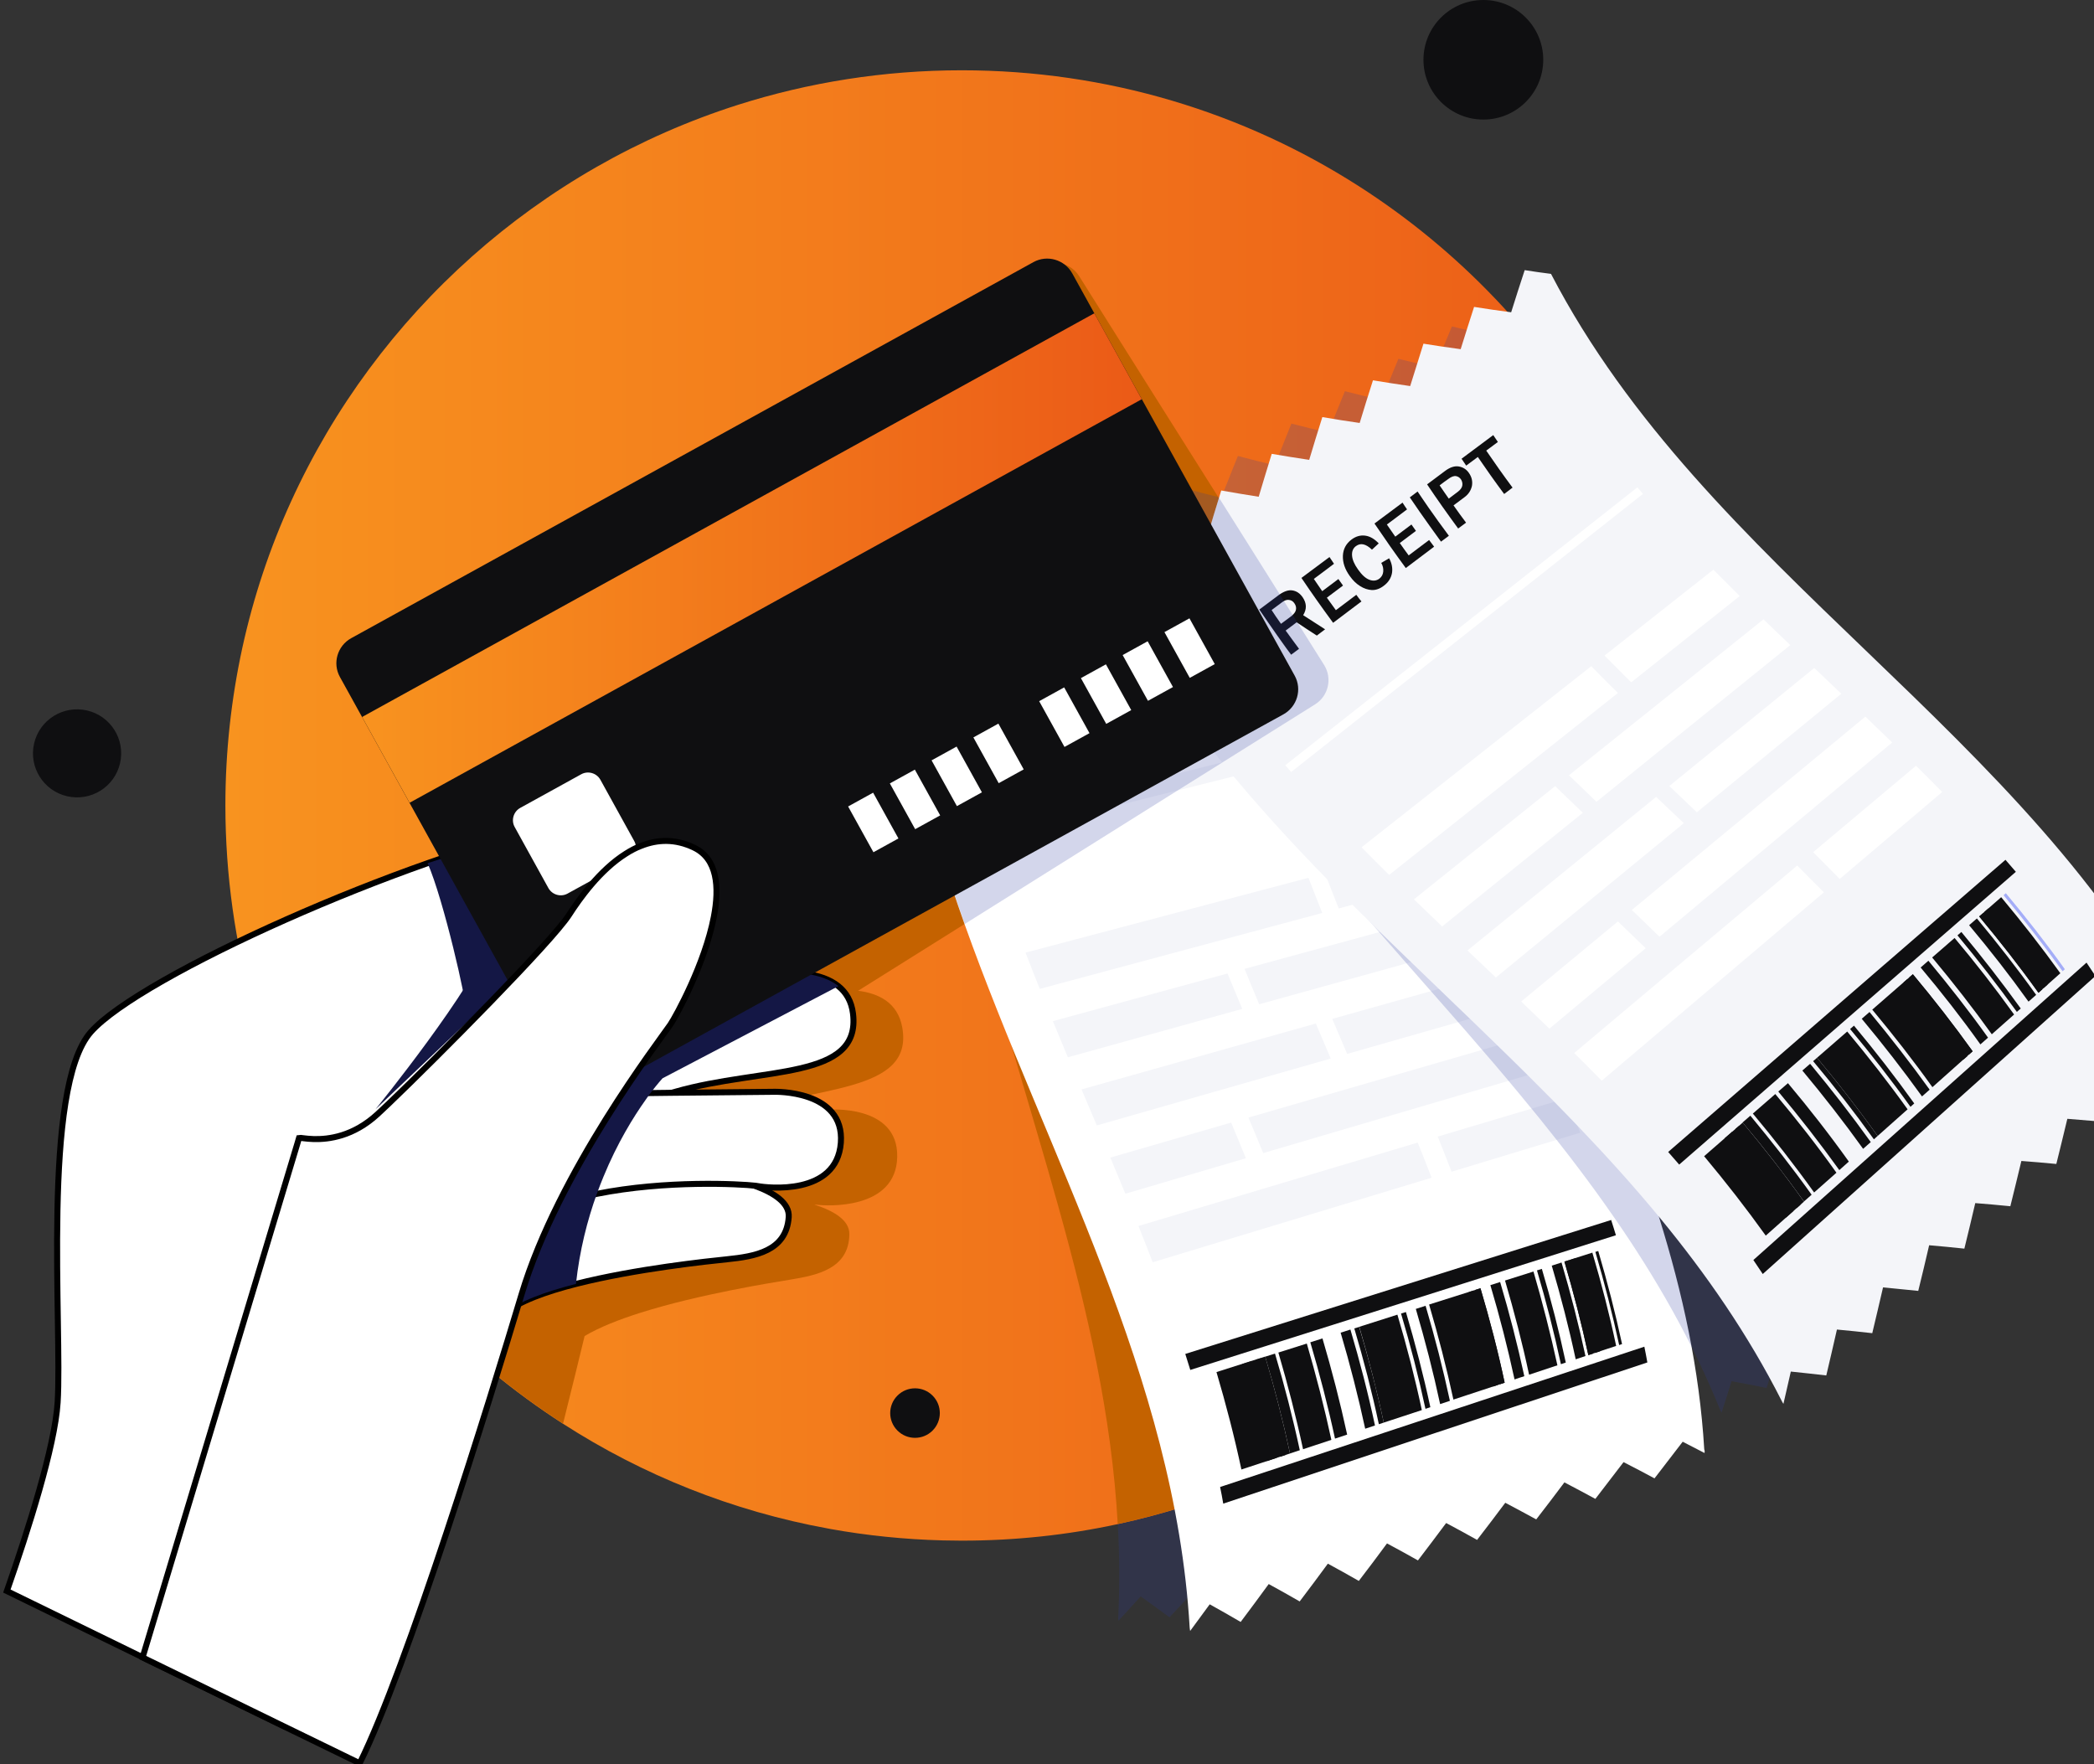 <svg width="349" height="294" viewBox="0 0 349 294" fill="none" xmlns="http://www.w3.org/2000/svg">
<rect x="0" y="0" width="349" height="294" fill="#333333" stroke="none"/>
<path opacity="0.21" d="M275.208 243.225C275.855 229.885 274.122 222.881 271.595 210.063C269.987 201.808 267.92 193.617 265.644 185.467C265.038 183.278 264.411 181.09 263.785 178.922C263.221 176.984 262.657 175.045 262.093 173.128C261.467 170.981 260.82 168.813 260.193 166.645C259.629 164.728 259.065 162.81 258.502 160.892C257.875 158.745 257.249 156.599 256.643 154.452C256.1 152.534 255.557 150.616 255.035 148.699C254.45 146.552 253.866 144.384 253.302 142.216C252.801 140.278 252.32 138.339 251.84 136.401C251.318 134.212 250.817 132.024 250.337 129.835C248.833 122.894 247.622 115.912 246.87 108.846C246.766 107.845 246.661 106.845 246.578 105.823C246.265 102.238 246.056 98.632 245.993 95.005C245.993 94.755 245.993 94.505 245.993 94.276C245.972 93.317 245.972 92.358 245.993 91.4C246.014 90.316 246.035 89.232 246.056 88.148C246.056 87.877 246.077 87.606 246.077 87.356C245.784 87.127 245.534 86.939 245.283 86.751C244.803 86.376 244.385 86.064 243.947 85.73C243.529 85.397 243.09 85.063 242.568 84.646C240.752 86.293 238.935 87.96 237.118 89.628C235.468 88.377 233.819 87.085 232.19 85.793C230.373 87.46 228.556 89.127 226.76 90.816C225.111 89.544 223.461 88.252 221.832 86.96C220.015 88.627 218.199 90.316 216.403 92.004C216.173 91.816 215.943 91.65 215.693 91.462C214.273 90.357 212.853 89.253 211.474 88.106C209.658 89.794 207.841 91.483 206.045 93.192C204.604 92.067 203.163 90.941 201.743 89.774C201.534 89.607 201.325 89.44 201.117 89.253C199.759 90.503 198.423 91.754 197.086 93.025C196.606 93.463 196.147 93.922 195.666 94.359C194.977 93.817 194.309 93.296 193.62 92.754C192.659 91.983 191.699 91.191 190.738 90.42C188.9 92.129 187.105 93.838 185.288 95.568C183.638 94.255 181.988 92.942 180.38 91.587C178.543 93.296 176.726 95.026 174.93 96.756C173.28 95.443 171.631 94.088 170.023 92.734C168.185 94.463 166.389 96.194 164.572 97.944C162.923 96.61 161.273 95.276 159.665 93.901C158.099 95.381 157.305 96.131 155.781 97.611C155.092 115.161 157.723 132.17 161.732 148.949C171.255 188.948 188.441 227.655 186.374 269.55C186.353 269.759 186.374 269.946 186.395 270.134C187.898 268.508 188.65 267.695 190.112 266.069C191.72 267.216 193.327 268.362 194.915 269.55C196.71 267.633 198.485 265.715 200.26 263.777C201.868 264.902 203.476 266.049 205.063 267.216C206.859 265.319 208.634 263.401 210.409 261.463C212.017 262.589 213.625 263.714 215.233 264.881C217.029 262.985 218.804 261.088 220.579 259.17C222.187 260.275 224.129 255.418 225.716 256.544C227.512 254.647 229.287 252.771 231.062 250.854C232.691 251.958 234.278 253.063 235.886 254.209C237.682 252.333 239.457 250.458 241.232 248.561C242.84 249.645 244.448 250.749 246.056 251.875C247.852 250.02 249.627 248.144 251.381 246.247C252.989 247.331 254.618 248.415 256.205 249.54C258 247.685 259.776 245.83 261.53 243.954C263.158 245.017 264.746 246.101 266.353 247.206C268.149 245.351 269.924 243.517 271.699 241.641C273.078 242.537 273.767 242.996 275.103 243.892C275.166 243.6 275.208 243.412 275.208 243.225Z" fill="#2F3BA1"/>
<path d="M283.039 134.233C283.039 142.779 282.162 151.117 280.491 159.162C279.635 163.373 278.528 167.5 277.233 171.543C274.79 179.193 271.616 186.509 267.774 193.429C267.189 194.471 266.604 195.514 265.978 196.556C263.806 200.224 261.425 203.789 258.878 207.207C253.824 214.002 248.081 220.255 241.754 225.862C237.87 229.301 233.777 232.49 229.475 235.429C229.078 235.7 228.682 235.971 228.285 236.242C215.714 244.621 201.534 250.729 186.269 254.022C177.895 255.835 169.187 256.773 160.271 256.773C159.226 256.773 158.161 256.752 157.117 256.731C150.727 256.565 144.442 255.919 138.323 254.814C138.26 254.793 138.198 254.793 138.114 254.772C122.035 251.854 107.062 245.809 93.823 237.284C89.688 234.616 85.699 231.698 81.919 228.572C77.179 224.653 72.752 220.38 68.659 215.795C65.485 212.251 62.52 208.52 59.784 204.622C57.195 200.954 54.793 197.139 52.621 193.179C50.491 189.302 48.57 185.321 46.858 181.215C45.062 176.9 43.517 172.461 42.201 167.917C39.215 157.203 37.565 145.906 37.565 134.233C37.565 125.229 38.547 116.454 40.384 107.991C42.243 99.487 44.978 91.316 48.508 83.583C62.77 52.276 89.834 28.035 123.016 17.467C134.773 13.736 147.303 11.714 160.291 11.714C184.64 11.714 207.319 18.78 226.384 30.974C259.901 52.401 282.287 89.628 282.997 132.128C283.039 132.837 283.039 133.545 283.039 134.233Z" fill="url(#paint0_linear_476_1002)"/>
<path d="M267.794 193.408C267.21 194.451 266.625 195.493 265.998 196.535C263.827 200.203 261.446 203.768 258.898 207.186C253.845 213.981 248.102 220.234 241.775 225.841C237.891 229.28 233.798 232.469 229.496 235.408C229.099 235.679 228.702 235.95 228.306 236.221C215.734 244.601 201.555 250.708 186.29 254.001C184.285 217.941 170.064 183.904 161.732 148.886C157.744 132.107 155.092 115.099 155.781 97.548C157.326 96.069 158.099 95.318 159.665 93.838C161.294 95.214 162.923 96.548 164.572 97.882C166.368 96.131 168.185 94.401 170.023 92.671C171.631 94.026 173.28 95.381 174.93 96.694C176.726 94.964 178.543 93.234 180.38 91.525C182.009 92.879 183.638 94.193 185.288 95.506C187.084 93.776 188.9 92.067 190.738 90.378C191.699 91.17 192.659 91.941 193.62 92.713C194.288 93.255 194.977 93.796 195.666 94.318C196.126 93.88 196.606 93.421 197.086 92.984C198.423 91.712 199.759 90.462 201.117 89.211C201.325 89.378 201.534 89.544 201.743 89.732C203.163 90.878 204.604 92.025 206.045 93.15C207.841 91.441 209.658 89.753 211.495 88.064C212.894 89.19 214.293 90.316 215.713 91.42C215.943 91.608 216.173 91.775 216.423 91.962C218.219 90.274 220.036 88.586 221.853 86.918C223.482 88.231 225.131 89.524 226.781 90.774C228.577 89.086 230.394 87.418 232.211 85.751C233.839 87.043 235.489 88.335 237.139 89.586C238.935 87.919 240.752 86.251 242.589 84.605C243.132 85.021 243.55 85.376 243.967 85.688C244.406 86.022 244.803 86.355 245.304 86.71C245.555 86.897 245.805 87.085 246.097 87.314C246.077 87.585 246.077 87.856 246.077 88.106C246.035 89.19 246.014 90.274 246.014 91.358C246.014 92.317 246.014 93.275 246.014 94.234C246.014 94.484 246.014 94.734 246.014 94.964C246.077 98.591 246.285 102.197 246.599 105.782C246.682 106.782 246.787 107.783 246.891 108.804C247.664 115.87 248.854 122.853 250.357 129.794C250.838 131.982 251.339 134.171 251.861 136.359C252.32 138.298 252.822 140.236 253.323 142.175C253.887 144.342 254.471 146.489 255.056 148.657C255.578 150.575 256.121 152.492 256.664 154.41C257.27 156.557 257.896 158.704 258.523 160.851C259.086 162.768 259.65 164.686 260.214 166.603C260.861 168.75 261.488 170.918 262.114 173.065C262.678 175.003 263.242 176.942 263.806 178.86C264.432 181.048 265.059 183.216 265.664 185.404C266.395 188.114 267.105 190.761 267.794 193.408Z" fill="#C46200"/>
<path d="M219.18 117.392L143.022 165.124C144.776 165.353 146.384 165.853 147.678 166.77C149.036 167.75 149.996 169.167 150.372 171.21C152.377 182.278 135.796 180.923 121.575 185.863C121.325 185.946 121.074 186.03 120.844 186.113L137.947 184.946C137.947 184.946 149.725 183.925 149.537 192.825C149.349 201.725 137.655 200.996 136.13 200.787C136.047 200.787 135.922 200.766 135.734 200.766C138.908 201.788 141.581 203.33 141.56 205.685C141.497 211.417 136.297 212.522 131.703 213.272C128.675 213.773 116.564 215.69 106.791 218.775C103.157 219.922 99.837 221.235 97.435 222.673C96.475 226.612 95.263 231.636 93.843 237.264C89.709 234.596 85.72 231.677 81.94 228.551C77.2 224.632 72.773 220.359 68.68 215.774C65.506 212.23 62.541 208.499 59.805 204.601C57.215 200.933 54.814 197.119 52.642 193.158C50.512 189.281 48.591 185.3 46.879 181.194C45.083 176.879 43.538 172.44 42.222 167.896C42.911 167.5 43.6 167.083 44.331 166.687C54.334 160.997 66.508 155.014 78.14 150.179L78.202 150.158C78.871 149.866 79.56 149.595 80.228 149.324L74.548 140.299L65.84 126.459L61.789 120.018C60.39 117.788 61.058 114.849 63.292 113.452L173.28 44.522C175.515 43.126 178.459 43.793 179.858 46.023L183.909 52.464L192.617 66.304L220.684 110.826C222.083 113.056 221.414 115.995 219.18 117.392Z" fill="#C46200"/>
<path d="M284.083 242.162C282.642 241.411 281.911 241.036 280.449 240.286C278.883 242.329 277.317 244.371 275.751 246.393C274.038 245.476 272.326 244.559 270.593 243.683C269.026 245.726 267.46 247.79 265.894 249.811C264.182 248.873 262.469 247.977 260.736 247.06C259.191 249.124 257.625 251.187 256.038 253.23C254.325 252.292 252.613 251.375 250.88 250.458C249.334 252.521 247.768 254.605 246.181 256.648C244.469 255.689 242.756 254.751 241.023 253.834C239.478 255.919 237.912 257.982 236.325 260.066C234.612 259.108 232.9 258.149 231.167 257.232C229.621 259.337 228.055 261.421 226.468 263.485C224.756 262.505 223.043 261.546 221.31 260.608C219.765 262.714 218.199 264.819 216.611 266.903C214.899 265.924 213.187 264.944 211.453 264.006C209.908 266.132 208.342 268.237 206.776 270.322C205.063 269.321 203.351 268.341 201.618 267.383C200.323 269.154 199.676 270.03 198.36 271.822C198.318 271.635 198.298 271.447 198.277 271.239C195.813 229.364 174.554 192.741 160.751 153.993C154.966 137.735 150.498 121.123 149.286 103.593C150.665 101.946 151.354 101.133 152.753 99.487C154.507 100.675 156.282 101.842 158.078 102.989C159.686 101.05 161.294 99.132 162.923 97.236C164.677 98.403 166.452 99.57 168.248 100.696C169.856 98.778 171.464 96.861 173.113 94.964C174.867 96.131 176.642 97.277 178.438 98.403C180.046 96.485 181.654 94.589 183.283 92.713C184.327 93.4 185.35 94.067 186.395 94.734C187.125 95.193 187.856 95.672 188.587 96.11C189.005 95.61 189.422 95.13 189.84 94.63C191.03 93.234 192.221 91.837 193.432 90.441C193.662 90.587 193.891 90.733 194.121 90.878C195.645 91.879 197.212 92.859 198.757 93.817C200.365 91.921 201.973 90.045 203.623 88.19C205.126 89.169 206.651 90.128 208.175 91.066C208.426 91.233 208.676 91.379 208.927 91.525C210.535 89.649 212.143 87.773 213.792 85.918C215.546 87.043 217.321 88.148 219.117 89.232C220.725 87.356 222.333 85.501 223.983 83.646C225.737 84.771 227.512 85.855 229.287 86.918C230.895 85.063 232.524 83.208 234.153 81.374C234.737 81.728 235.197 82.041 235.635 82.312C236.095 82.603 236.554 82.874 237.076 83.187C237.327 83.354 237.619 83.521 237.912 83.708C237.932 83.979 237.953 84.25 237.974 84.5C238.058 85.584 238.141 86.668 238.267 87.731C238.371 88.69 238.475 89.628 238.58 90.587C238.601 90.837 238.642 91.066 238.663 91.316C239.123 94.922 239.707 98.486 240.417 102.009C240.605 103.009 240.814 103.989 241.044 104.969C242.568 111.91 244.531 118.726 246.766 125.479C247.476 127.605 248.207 129.731 248.958 131.857C249.627 133.733 250.316 135.609 251.026 137.485C251.819 139.569 252.634 141.654 253.448 143.738C254.179 145.593 254.931 147.448 255.683 149.282C256.518 151.346 257.374 153.43 258.23 155.494C259.003 157.328 259.776 159.183 260.548 161.038C261.404 163.123 262.281 165.186 263.138 167.27C263.91 169.126 264.683 171.001 265.435 172.857C266.291 174.962 267.147 177.067 267.982 179.172C271.115 187.03 274.059 194.951 276.544 202.976C280.428 215.461 283.247 228.217 284.041 241.557C284.124 241.766 284.124 241.974 284.083 242.162Z" fill="white"/>
<path d="M177.436 119.413C178.417 118.726 178.772 117.808 178.543 116.641C178.397 115.849 178.021 115.286 177.436 114.911C176.851 114.536 176.016 114.473 174.951 114.724C173.426 115.078 172.654 115.266 171.109 115.62C171.672 118.642 172.299 121.644 172.967 124.645C173.614 124.499 173.928 124.416 174.554 124.27C174.199 122.811 174.053 122.061 173.719 120.581C174.617 120.372 175.055 120.268 175.953 120.039C176.809 121.373 177.248 122.04 178.146 123.374C178.814 123.207 179.148 123.124 179.817 122.957C178.877 121.56 178.376 120.852 177.436 119.413ZM176.663 118.142C176.434 118.455 176.037 118.684 175.452 118.809C174.659 118.997 174.262 119.101 173.468 119.288C173.239 118.204 173.134 117.663 172.946 116.558C173.781 116.349 174.22 116.266 175.055 116.058C175.556 115.933 175.953 115.974 176.287 116.162C176.601 116.349 176.809 116.62 176.893 117.037C176.956 117.454 176.893 117.829 176.663 118.142Z" fill="#0F0F11"/>
<path d="M186.917 119.83C185.267 120.226 184.432 120.435 182.761 120.831C182.531 119.83 182.427 119.33 182.218 118.33C183.534 118.017 184.181 117.85 185.497 117.537C185.392 117.016 185.329 116.766 185.225 116.245C183.909 116.558 183.262 116.725 181.946 117.037C181.759 116.058 181.654 115.578 181.466 114.599C183.095 114.202 183.93 114.015 185.559 113.619C185.455 113.077 185.413 112.827 185.309 112.285C183.408 112.723 181.508 113.181 179.629 113.619C180.192 116.62 180.798 119.601 181.487 122.582C183.408 122.123 185.309 121.665 187.23 121.185C187.104 120.643 187.042 120.372 186.917 119.83Z" fill="#0F0F11"/>
<path d="M194.351 116.412C193.745 116.495 193.453 116.537 192.847 116.6C192.91 117.121 192.826 117.6 192.576 118.059C192.325 118.496 191.97 118.788 191.511 118.892C190.926 119.038 190.404 118.871 189.924 118.413C189.443 117.954 189.088 117.183 188.859 116.099C188.65 115.036 188.65 114.182 188.859 113.535C189.088 112.889 189.485 112.493 190.091 112.368C191.009 112.16 191.74 112.681 192.283 113.973C192.805 113.786 193.098 113.681 193.599 113.515C193.641 113.494 193.682 113.494 193.724 113.473C193.369 112.514 192.868 111.826 192.2 111.409C192.2 111.409 192.179 111.409 192.179 111.389C191.49 110.972 190.717 110.867 189.84 111.076C188.712 111.347 187.919 111.972 187.439 112.994C186.958 113.994 186.854 115.182 187.125 116.558C187.292 117.392 187.606 118.142 188.023 118.767C188.441 119.393 188.963 119.872 189.569 120.143C190.153 120.435 190.863 120.476 191.678 120.268C192.638 120.039 193.348 119.559 193.787 118.851C194.267 118.142 194.455 117.329 194.351 116.412Z" fill="#0F0F11"/>
<path d="M201.701 116.266C200.052 116.662 199.216 116.87 197.546 117.266C197.316 116.287 197.212 115.787 197.003 114.786C198.318 114.473 198.987 114.307 200.281 113.994C200.177 113.473 200.114 113.223 200.01 112.702C198.694 113.014 198.047 113.181 196.731 113.494C196.543 112.535 196.439 112.056 196.272 111.076C197.901 110.68 198.736 110.492 200.365 110.117C200.26 109.596 200.219 109.325 200.114 108.783C198.214 109.221 196.314 109.679 194.434 110.117C194.831 112.285 195.27 114.432 195.729 116.579C195.896 117.392 196.084 118.184 196.272 118.997C196.606 118.913 196.94 118.83 197.274 118.746C198.84 118.371 200.427 117.975 201.994 117.6C201.889 117.079 201.827 116.808 201.701 116.266Z" fill="#0F0F11"/>
<path d="M203.142 108.095C202.495 108.241 202.182 108.325 201.555 108.47C202.098 111.43 202.725 114.369 203.393 117.308C204.04 117.141 204.353 117.079 204.98 116.912C204.312 113.973 203.685 111.034 203.142 108.095Z" fill="#0F0F11"/>
<path d="M212.247 108.679C212.101 107.97 211.746 107.407 211.161 107.011C210.576 106.615 209.762 106.532 208.718 106.782C207.277 107.116 206.546 107.303 205.105 107.637C205.648 110.597 206.254 113.515 206.922 116.454C207.569 116.308 207.883 116.224 208.509 116.078C208.175 114.703 208.029 113.994 207.736 112.598C208.613 112.389 209.052 112.285 209.95 112.076C210.785 111.889 211.412 111.472 211.85 110.847C212.268 110.18 212.393 109.471 212.247 108.679ZM210.368 110.138C210.159 110.451 209.804 110.638 209.323 110.763C208.572 110.93 208.196 111.034 207.444 111.201C207.235 110.138 207.131 109.617 206.922 108.554C207.611 108.387 207.966 108.304 208.655 108.137C209.282 107.991 209.741 108.012 210.033 108.22C210.326 108.408 210.493 108.7 210.556 109.054C210.639 109.492 210.576 109.846 210.368 110.138Z" fill="#0F0F11"/>
<path d="M217.697 106.073C218.011 105.99 218.324 105.928 218.721 105.823C218.679 105.636 218.658 105.49 218.637 105.344C218.595 105.073 218.554 104.823 218.491 104.468C218.199 104.531 217.906 104.614 217.614 104.677C217.384 104.739 217.154 104.781 216.925 104.844C216.131 105.031 215.338 105.219 214.544 105.406C213.98 105.532 213.416 105.677 212.853 105.802C212.602 105.865 212.351 105.928 212.101 105.969C212.205 106.511 212.247 106.782 212.351 107.324C212.915 107.199 213.291 107.095 213.73 106.991C214.022 106.928 214.314 106.845 214.711 106.761C214.836 107.47 214.983 108.2 215.129 108.908C215.484 110.659 215.86 112.41 216.277 114.161C216.966 113.994 217.301 113.911 217.99 113.744C217.405 111.284 216.883 108.825 216.423 106.344C216.904 106.261 217.28 106.178 217.697 106.073Z" fill="#0F0F11"/>
<path d="M236.93 121.539C212.727 127.605 188.545 133.67 164.343 139.736C164.008 138.673 163.862 138.131 163.549 137.047C187.752 131.023 211.955 125 236.178 118.997C236.471 119.997 236.617 120.518 236.93 121.539Z" fill="#F4F5F9"/>
<path d="M269.319 205.873C245.68 213.356 222.02 220.839 198.381 228.322C198.047 227.259 197.88 226.717 197.546 225.654C221.206 218.212 244.865 210.771 268.525 203.33C268.859 204.351 269.006 204.852 269.319 205.873Z" fill="#0F0F11"/>
<path d="M274.56 227.071C251.005 234.908 227.429 242.745 203.873 250.603C203.685 249.499 203.581 248.936 203.351 247.831C226.927 240.036 250.483 232.24 274.059 224.445C274.268 225.487 274.372 226.008 274.56 227.071Z" fill="#0F0F11"/>
<path d="M220.37 152.159C204.688 156.369 188.984 160.6 173.301 164.811C172.487 162.789 171.693 160.788 170.921 158.766C186.645 154.618 202.349 150.45 218.073 146.302C218.825 148.24 219.598 150.2 220.37 152.159Z" fill="#F4F5F9"/>
<path d="M245.45 145.405C238.016 147.406 230.561 149.407 223.127 151.408C222.354 149.47 221.581 147.511 220.83 145.551C228.285 143.571 235.74 141.612 243.195 139.632C243.926 141.57 244.677 143.488 245.45 145.405Z" fill="#F4F5F9"/>
<path d="M207.047 168.146C197.358 170.835 187.668 173.524 177.979 176.212C177.144 174.211 176.308 172.21 175.473 170.189C185.183 167.541 194.873 164.894 204.583 162.247C205.398 164.206 206.233 166.187 207.047 168.146Z" fill="#F4F5F9"/>
<path d="M249.919 156.265C236.575 159.975 223.21 163.665 209.866 167.375C209.052 165.415 208.217 163.456 207.423 161.476C220.809 157.828 234.174 154.181 247.559 150.533C248.311 152.451 249.105 154.347 249.919 156.265Z" fill="#F4F5F9"/>
<path d="M221.79 176.421C208.801 180.131 195.792 183.841 182.803 187.572C181.947 185.571 181.111 183.57 180.255 181.569C193.265 177.901 206.296 174.253 219.305 170.585C220.141 172.523 220.955 174.462 221.79 176.421Z" fill="#F4F5F9"/>
<path d="M254.492 167.083C244.51 169.938 234.508 172.794 224.526 175.65C223.711 173.711 222.876 171.752 222.041 169.813C232.044 167 242.046 164.186 252.07 161.372C252.863 163.268 253.678 165.165 254.492 167.083Z" fill="#F4F5F9"/>
<path d="M207.653 193.033C200.95 195.013 194.267 196.973 187.564 198.953C186.729 196.952 185.893 194.93 185.058 192.929C191.761 190.991 198.465 189.031 205.189 187.093C206.003 189.073 206.839 191.053 207.653 193.033Z" fill="#F4F5F9"/>
<path d="M259.024 177.901C242.861 182.653 226.698 187.426 210.535 192.179C209.72 190.199 208.906 188.218 208.071 186.259C224.254 181.569 240.438 176.879 256.643 172.19C257.437 174.086 258.23 175.983 259.024 177.901Z" fill="#F4F5F9"/>
<path d="M238.601 196.285C223.106 200.975 207.611 205.685 192.116 210.375C191.344 208.353 190.55 206.332 189.736 204.331C205.251 199.703 220.767 195.076 236.283 190.428C237.076 192.366 237.849 194.326 238.601 196.285Z" fill="#F4F5F9"/>
<path d="M263.367 188.781C256.225 190.949 249.084 193.117 241.921 195.284C241.169 193.325 240.417 191.387 239.624 189.427C246.787 187.301 253.928 185.154 261.091 183.028C261.864 184.946 262.636 186.864 263.367 188.781Z" fill="#F4F5F9"/>
<path d="M215.004 242.245C212.31 243.141 209.595 244.017 206.901 244.913C205.732 239.431 204.333 234.054 202.745 228.676C205.46 227.821 208.154 226.946 210.869 226.091C212.456 231.448 213.834 236.805 215.004 242.245Z" fill="#0F0F11"/>
<path d="M212.79 242.975C212.143 243.183 211.808 243.287 211.161 243.517C209.992 238.056 208.593 232.699 207.026 227.342C207.674 227.133 208.008 227.029 208.655 226.821C210.242 232.157 211.621 237.514 212.79 242.975Z" fill="#0F0F11"/>
<path d="M221.895 239.973C220.015 240.599 219.055 240.911 217.175 241.536C216.006 236.096 214.628 230.76 213.061 225.424C214.962 224.82 215.901 224.528 217.802 223.924C219.347 229.218 220.725 234.554 221.895 239.973Z" fill="#0F0F11"/>
<path d="M250.775 230.448C247.935 231.386 245.074 232.324 242.234 233.262C241.086 227.926 239.728 222.673 238.183 217.42C241.044 216.524 243.884 215.607 246.745 214.711C248.29 219.922 249.648 225.132 250.775 230.448Z" fill="#0F0F11"/>
<path d="M236.972 235.012C234.863 235.7 232.754 236.409 230.624 237.097C229.475 231.719 228.097 226.404 226.552 221.131C228.661 220.464 230.791 219.776 232.9 219.109C234.466 224.361 235.823 229.635 236.972 235.012Z" fill="#0F0F11"/>
<path d="M224.526 239.098C223.712 239.369 223.315 239.494 222.5 239.765C221.331 234.345 219.953 229.03 218.386 223.715C219.201 223.465 219.598 223.319 220.412 223.069C221.978 228.384 223.357 233.699 224.526 239.098Z" fill="#0F0F11"/>
<path d="M216.632 241.703C215.985 241.912 215.651 242.016 215.004 242.245C213.834 236.805 212.456 231.448 210.869 226.112C211.516 225.904 211.85 225.8 212.498 225.591C214.085 230.927 215.463 236.263 216.632 241.703Z" fill="#0F0F11"/>
<path d="M214.252 242.495C213.918 242.599 213.771 242.662 213.437 242.766C212.268 237.326 210.89 231.948 209.303 226.612C209.637 226.508 209.783 226.466 210.117 226.362C211.704 231.677 213.082 237.055 214.252 242.495Z" fill="#0F0F11"/>
<path d="M229.162 237.576C228.515 237.785 228.18 237.889 227.533 238.118C226.364 232.72 225.006 227.404 223.44 222.11C224.087 221.902 224.422 221.798 225.069 221.589C226.635 226.883 228.013 232.178 229.162 237.576Z" fill="#0F0F11"/>
<path d="M241.65 233.47C241.002 233.678 240.668 233.783 240.021 234.012C238.872 228.655 237.515 223.402 235.969 218.15C236.617 217.941 236.951 217.837 237.598 217.629C239.144 222.861 240.501 228.113 241.65 233.47Z" fill="#0F0F11"/>
<path d="M230.624 237.097C230.289 237.201 230.143 237.264 229.809 237.368C228.661 231.99 227.282 226.675 225.716 221.401C226.05 221.297 226.196 221.256 226.531 221.151C228.097 226.404 229.475 231.719 230.624 237.097Z" fill="#0F0F11"/>
<path d="M238.392 234.533C238.058 234.637 237.912 234.7 237.577 234.804C236.429 229.447 235.072 224.174 233.505 218.921C233.839 218.817 233.986 218.775 234.32 218.671C235.865 223.903 237.243 229.176 238.392 234.533Z" fill="#0F0F11"/>
<path d="M259.567 227.55C257.687 228.176 256.727 228.488 254.847 229.114C253.72 223.819 252.362 218.608 250.838 213.418C252.738 212.814 253.678 212.522 255.578 211.918C257.082 217.087 258.418 222.277 259.567 227.55Z" fill="#0F0F11"/>
<path d="M264.244 226.008C263.597 226.216 263.263 226.321 262.616 226.55C261.488 221.276 260.151 216.107 258.627 210.938C259.274 210.73 259.608 210.625 260.256 210.417C261.78 215.586 263.117 220.755 264.244 226.008Z" fill="#0F0F11"/>
<path d="M260.966 227.092C260.632 227.196 260.486 227.259 260.151 227.363C259.024 222.089 257.687 216.899 256.163 211.73C256.497 211.626 256.643 211.584 256.977 211.48C258.502 216.628 259.838 221.818 260.966 227.092Z" fill="#0F0F11"/>
<path d="M254.054 229.364C253.406 229.572 253.072 229.676 252.425 229.906C251.276 224.611 249.94 219.38 248.395 214.19C249.042 213.981 249.376 213.877 250.023 213.668C251.569 218.859 252.905 224.069 254.054 229.364Z" fill="#0F0F11"/>
<path d="M269.361 224.32C267.502 224.924 266.583 225.237 264.725 225.841C263.597 220.589 262.261 215.419 260.736 210.25C262.595 209.666 263.534 209.354 265.393 208.77C266.917 213.919 268.254 219.088 269.361 224.32Z" fill="#0F0F11"/>
<path d="M249.648 230.823C249.313 230.927 249.167 230.99 248.833 231.094C247.685 225.779 246.348 220.547 244.803 215.336C245.137 215.232 245.283 215.19 245.617 215.086C247.163 220.276 248.499 225.508 249.648 230.823Z" fill="#0F0F11"/>
<path d="M250.775 230.448C250.441 230.552 250.295 230.614 249.961 230.719C248.812 225.403 247.476 220.172 245.93 214.961C246.265 214.857 246.411 214.815 246.745 214.711C248.29 219.922 249.647 225.132 250.775 230.448Z" fill="#0F0F11"/>
<path d="M265.539 225.591C265.205 225.695 265.059 225.758 264.725 225.862C263.597 220.609 262.261 215.44 260.736 210.271C261.07 210.167 261.216 210.125 261.55 210.021C263.075 215.169 264.411 220.338 265.539 225.591Z" fill="#0F0F11"/>
<path d="M266.667 225.216C266.333 225.32 266.186 225.383 265.852 225.487C264.725 220.234 263.388 215.065 261.864 209.917C262.198 209.812 262.344 209.771 262.678 209.667C264.203 214.794 265.539 219.963 266.667 225.216Z" fill="#0F0F11"/>
<path d="M270.342 224.007C270.154 224.069 270.05 224.111 269.862 224.174C268.734 218.942 267.398 213.773 265.894 208.645C266.082 208.583 266.186 208.562 266.374 208.499C267.878 213.606 269.214 218.775 270.342 224.007Z" fill="#0F0F11"/>
<path opacity="0.21" d="M355.835 175.462C334.723 123.52 284.897 108.47 263.305 56.799C261.571 56.424 260.694 56.215 258.982 55.798C258.021 58.071 257.082 60.322 256.142 62.593C254.116 62.156 252.07 61.676 250.044 61.197C249.084 63.469 249 53.568 248.081 55.84C246.035 55.382 244.009 54.902 241.984 54.402C241.023 56.674 240.104 58.967 239.185 61.26C237.139 60.801 235.113 60.301 233.067 59.8C232.127 62.093 231.187 64.386 230.269 66.7C228.222 66.22 226.176 65.72 224.15 65.199C223.21 67.492 222.271 69.805 221.373 72.119C219.326 71.64 217.28 71.119 215.233 70.597C214.293 72.911 213.375 75.225 212.456 77.538C210.409 77.059 208.363 76.538 206.316 75.996C206.17 76.371 206.003 76.746 205.857 77.122C205.084 79.06 204.312 81.019 203.539 82.958C201.493 82.458 199.425 81.936 197.379 81.374C197.003 82.332 196.606 83.291 196.23 84.25C195.687 85.626 195.165 87.001 194.622 88.377C193.641 88.127 192.638 87.877 191.657 87.627C190.592 87.356 189.527 87.064 188.462 86.772C188.357 87.001 188.274 87.231 188.19 87.439C187.564 89.023 187.167 90.024 186.499 91.775C188.337 96.152 190.362 100.404 192.555 104.531C192.952 105.281 193.348 106.011 193.766 106.74C194.372 107.845 194.998 108.929 195.625 110.013C196.063 110.784 196.522 111.555 196.982 112.306C198.778 115.286 200.678 118.225 202.641 121.102C202.662 121.123 202.662 121.123 202.662 121.143C203.226 121.956 203.769 122.769 204.353 123.582C208.801 129.939 213.583 136.067 218.533 142.07C219.786 143.571 221.038 145.072 222.291 146.573C223.67 148.199 225.069 149.845 226.468 151.45C228.034 153.264 229.621 155.077 231.208 156.89C232.628 158.495 234.027 160.121 235.447 161.726C237.034 163.519 238.622 165.332 240.188 167.125C241.587 168.73 242.986 170.314 244.385 171.919C245.93 173.711 247.476 175.504 249.021 177.296C250.378 178.88 251.715 180.485 253.051 182.09C254.263 183.549 255.453 185.008 256.643 186.467C260.945 191.803 265.101 197.223 268.985 202.851C275.918 212.835 281.994 223.402 286.672 234.929C286.735 235.117 286.839 235.304 286.923 235.45C287.612 233.345 287.946 232.282 288.593 230.198C290.535 230.552 292.477 230.927 294.42 231.323C295.234 228.822 296.048 226.341 296.842 223.84C298.784 224.195 300.726 224.549 302.647 224.945C303.462 222.465 304.276 219.984 305.07 217.483C307.012 217.816 308.933 218.192 310.875 218.546C311.71 216.066 312.504 213.606 313.318 211.126C315.26 211.459 317.181 211.813 319.123 212.168C319.959 209.708 320.773 207.228 321.567 204.768C323.509 205.081 322.757 201.475 324.678 201.829C325.514 199.37 326.328 196.931 327.142 194.451C329.064 194.763 330.985 195.097 332.906 195.43C333.741 192.992 334.556 190.532 335.37 188.093C337.291 188.406 339.212 188.719 341.134 189.052C341.969 186.613 342.804 184.175 343.619 181.736C345.54 182.028 347.461 182.34 349.361 182.674C350.197 180.256 351.032 177.817 351.867 175.379C353.496 175.629 354.31 175.754 355.897 176.004C355.96 175.837 355.897 175.65 355.835 175.462Z" fill="#2F3BA1"/>
<path d="M364 172.732C362.392 172.606 361.578 172.565 359.928 172.44C359.322 174.92 358.696 177.421 358.048 179.902C356.106 179.735 354.185 179.589 352.243 179.464C351.638 181.965 351.011 184.467 350.385 186.947C348.443 186.78 346.5 186.613 344.558 186.467C343.953 188.969 343.347 191.491 342.721 193.992C340.779 193.804 338.837 193.638 336.895 193.492C336.289 196.014 335.683 198.536 335.057 201.037C333.115 200.85 331.152 200.662 329.21 200.516C328.625 203.038 328.019 205.56 327.393 208.103C325.43 207.895 323.488 207.707 321.525 207.54C320.94 210.083 320.335 212.605 319.708 215.148C317.745 214.94 315.803 214.752 313.84 214.565C313.256 217.108 312.65 219.651 312.044 222.194C310.081 221.964 308.118 221.777 306.156 221.589C305.571 224.153 304.986 226.696 304.381 229.239C302.418 229.009 300.455 228.801 298.471 228.593C297.99 230.719 297.74 231.802 297.239 233.97C297.134 233.824 297.03 233.658 296.946 233.47C291.329 222.381 284.375 212.355 276.649 202.976C272.305 197.702 267.711 192.637 262.971 187.676C261.676 186.322 260.36 184.967 259.024 183.612C257.562 182.132 256.079 180.652 254.597 179.172C252.926 177.505 251.235 175.858 249.543 174.211C248.019 172.732 246.494 171.252 244.97 169.772C243.237 168.104 241.503 166.458 239.791 164.79C238.246 163.31 236.7 161.809 235.155 160.33C233.422 158.662 231.689 156.974 229.976 155.306C228.452 153.805 226.927 152.305 225.403 150.783C224.025 149.407 222.647 148.011 221.268 146.614C215.818 141.049 210.556 135.338 205.586 129.377C204.959 128.626 204.333 127.855 203.706 127.084C203.706 127.063 203.685 127.063 203.664 127.042C201.472 124.333 199.342 121.581 197.295 118.746C196.773 118.038 196.251 117.308 195.75 116.579C195.04 115.557 194.33 114.515 193.62 113.473C193.16 112.785 192.68 112.076 192.242 111.368C189.694 107.449 187.313 103.385 185.121 99.174C185.643 97.361 185.956 96.34 186.457 94.693C186.52 94.484 186.582 94.255 186.666 94.005C187.752 94.213 188.838 94.401 189.924 94.589C190.926 94.755 191.928 94.922 192.952 95.089C193.369 93.671 193.787 92.254 194.205 90.837C194.497 89.857 194.81 88.857 195.103 87.877C197.191 88.252 199.279 88.606 201.367 88.94C201.952 86.939 202.558 84.917 203.184 82.916C203.309 82.52 203.414 82.145 203.539 81.749C205.627 82.124 207.695 82.458 209.783 82.791C210.493 80.394 211.224 78.018 211.955 75.642C214.022 75.996 216.11 76.329 218.199 76.642C218.909 74.266 219.639 71.89 220.391 69.514C222.459 69.868 224.526 70.201 226.614 70.493C227.324 68.117 228.076 65.762 228.828 63.386C230.895 63.719 232.962 64.053 235.03 64.344C235.761 61.989 236.492 59.634 237.243 57.278C239.311 57.612 241.378 57.925 243.445 58.196C244.176 55.84 244.928 53.485 245.68 51.15C247.747 51.484 249.794 51.776 251.861 52.047C252.592 49.712 253.344 47.357 254.116 45.022C255.85 45.293 256.727 45.418 258.502 45.648C284.333 95.339 338.419 122.102 363.791 172.127C363.875 172.356 363.958 172.544 364 172.732Z" fill="#F4F5F9"/>
<path d="M217.196 102.53C217.823 101.509 217.781 100.529 217.113 99.549C216.653 98.882 216.089 98.507 215.4 98.403C214.774 98.299 214.064 98.528 213.27 99.07C213.187 99.112 213.124 99.174 213.041 99.237C211.788 100.175 211.14 100.654 209.887 101.592C210.848 103.009 211.829 104.427 212.811 105.823C213.103 106.219 213.375 106.636 213.667 107.032C214.126 107.678 214.586 108.325 215.066 108.95C215.108 109.012 215.15 109.054 215.191 109.117C215.714 108.721 215.985 108.533 216.507 108.137C215.693 107.032 215.254 106.449 214.523 105.427C214.44 105.323 214.356 105.219 214.273 105.094C215.004 104.531 215.379 104.26 216.11 103.718C216.152 103.739 216.194 103.781 216.236 103.801C216.758 104.156 217.196 104.448 217.614 104.719C217.948 104.927 218.282 105.156 218.637 105.386C218.888 105.552 219.159 105.719 219.472 105.928C220.015 105.511 220.308 105.302 220.851 104.885C219.368 103.927 218.637 103.468 217.196 102.53ZM215.129 102.759C214.481 103.239 214.147 103.489 213.5 103.968C212.853 103.051 212.539 102.613 211.934 101.675C212.623 101.154 212.978 100.904 213.667 100.383C213.771 100.3 213.876 100.237 213.98 100.175C214.273 100.008 214.565 99.945 214.836 99.987C215.191 100.029 215.505 100.196 215.734 100.55C215.985 100.904 216.069 101.279 215.985 101.655C215.922 101.946 215.734 102.217 215.442 102.488C215.359 102.593 215.254 102.676 215.129 102.759Z" fill="#0F0F11"/>
<path d="M226.05 99.132C224.693 100.154 224.004 100.675 222.646 101.696C222.041 100.863 221.749 100.446 221.143 99.612C222.229 98.799 222.772 98.403 223.837 97.59C223.524 97.152 223.377 96.944 223.064 96.506C221.978 97.319 221.435 97.715 220.37 98.528C219.806 97.715 219.514 97.298 218.971 96.485C220.308 95.485 220.997 94.985 222.333 93.963C222.02 93.505 221.874 93.296 221.581 92.838C220.015 94.005 218.449 95.172 216.904 96.319C218.616 98.862 220.37 101.342 222.187 103.801C223.753 102.613 225.319 101.425 226.907 100.237C226.552 99.82 226.384 99.591 226.05 99.132Z" fill="#0F0F11"/>
<path d="M231.522 93.046C230.999 93.359 230.728 93.505 230.206 93.817C230.477 94.276 230.582 94.755 230.54 95.256C230.498 95.756 230.269 96.152 229.893 96.444C229.412 96.798 228.869 96.861 228.243 96.631C227.616 96.402 226.99 95.839 226.343 94.922C225.716 94.047 225.382 93.255 225.34 92.567C225.299 91.9 225.507 91.358 226.009 91.004C226.781 90.441 227.658 90.649 228.661 91.608C229.12 91.191 229.329 90.983 229.788 90.566C229.078 89.815 228.326 89.378 227.533 89.273C226.739 89.169 225.988 89.378 225.257 89.92C224.338 90.607 223.858 91.525 223.816 92.629C223.774 93.755 224.15 94.88 224.964 96.006C225.466 96.715 226.029 97.277 226.677 97.674C227.324 98.09 227.971 98.299 228.64 98.34C229.308 98.361 229.976 98.132 230.624 97.632C231.417 97.048 231.856 96.319 232.002 95.485C232.127 94.672 231.96 93.838 231.522 93.046Z" fill="#0F0F11"/>
<path d="M238.643 90.607C238.496 90.42 238.371 90.253 238.183 90.003C236.826 91.024 236.137 91.545 234.779 92.567C234.174 91.754 233.881 91.337 233.297 90.503C234.383 89.69 234.925 89.294 235.99 88.481C235.677 88.044 235.531 87.835 235.239 87.418C234.153 88.231 233.61 88.627 232.545 89.44C231.981 88.627 231.71 88.231 231.146 87.418C232.482 86.418 233.171 85.918 234.508 84.896C234.195 84.459 234.048 84.229 233.756 83.771C232.19 84.938 230.624 86.105 229.078 87.252C230.77 89.753 232.503 92.233 234.299 94.672C235.782 93.567 237.243 92.442 238.726 91.337C238.83 91.254 238.914 91.191 239.018 91.108C238.872 90.92 238.747 90.753 238.643 90.607Z" fill="#0F0F11"/>
<path d="M238.037 84.521C237.724 84.083 237.431 83.646 237.139 83.208C236.847 82.77 236.554 82.353 236.262 81.916C236.053 82.082 235.865 82.207 235.719 82.332C235.489 82.499 235.26 82.666 234.967 82.895C236.074 84.542 237.202 86.147 238.35 87.752C238.956 88.586 239.561 89.44 240.167 90.274C240.689 89.878 240.96 89.69 241.482 89.294C240.292 87.71 239.165 86.126 238.037 84.521Z" fill="#0F0F11"/>
<path d="M244.824 78.831C244.427 78.247 243.863 77.872 243.153 77.747C242.443 77.622 241.671 77.872 240.835 78.497C239.645 79.394 239.039 79.831 237.849 80.728C239.52 83.229 241.253 85.668 243.028 88.085C243.55 87.689 243.821 87.502 244.343 87.106C243.487 85.959 243.07 85.397 242.255 84.229C242.986 83.687 243.341 83.416 244.072 82.874C244.761 82.374 245.158 81.728 245.325 80.978C245.45 80.227 245.304 79.519 244.824 78.831ZM243.717 80.936C243.654 81.29 243.404 81.624 243.007 81.936C242.381 82.395 242.088 82.624 241.462 83.104C240.835 82.228 240.543 81.77 239.937 80.894C240.501 80.457 240.793 80.248 241.378 79.831C241.879 79.456 242.318 79.289 242.673 79.352C243.007 79.414 243.299 79.602 243.508 79.915C243.696 80.227 243.78 80.561 243.717 80.936Z" fill="#0F0F11"/>
<path d="M247.706 75.1C248.478 74.516 248.875 74.224 249.648 73.662C249.334 73.203 249.188 72.974 248.875 72.515C247.121 73.828 245.367 75.141 243.592 76.455C243.905 76.913 244.051 77.142 244.364 77.601C245.137 77.017 245.534 76.726 246.306 76.163C247.726 78.247 249.188 80.311 250.692 82.332C251.256 81.916 251.527 81.686 252.091 81.269C250.587 79.248 249.126 77.184 247.706 75.1Z" fill="#0F0F11"/>
<path d="M273.829 82.312C254.283 97.757 234.737 113.223 215.191 128.668C214.795 128.209 214.607 128.001 214.21 127.542C233.777 112.097 253.344 96.673 272.89 81.228C273.266 81.665 273.454 81.874 273.829 82.312Z" fill="white"/>
<path d="M335.976 145.301C317.265 161.559 298.554 177.838 279.865 194.096C279.134 193.242 278.758 192.825 278.027 191.991C296.758 175.754 315.49 159.517 334.242 143.3C334.932 144.092 335.287 144.509 335.976 145.301Z" fill="#0F0F11"/>
<path d="M349.236 162.664C330.755 179.214 312.274 195.785 293.793 212.334C293.167 211.397 292.853 210.938 292.227 210C310.729 193.471 329.252 176.963 347.753 160.434C348.338 161.33 348.63 161.768 349.236 162.664Z" fill="#0F0F11"/>
<path d="M269.653 115.495C256.936 125.604 244.239 135.713 231.522 145.822C229.976 144.301 228.452 142.758 226.927 141.216C239.687 131.148 252.446 121.102 265.205 111.034C266.667 112.514 268.149 114.015 269.653 115.495Z" fill="white"/>
<path d="M289.951 99.341C283.916 104.135 277.902 108.929 271.867 113.723C270.384 112.243 268.901 110.763 267.419 109.263C273.474 104.489 279.53 99.716 285.565 94.943C287.027 96.423 288.489 97.882 289.951 99.341Z" fill="white"/>
<path d="M263.806 135.463C255.996 141.779 248.186 148.094 240.355 154.41C238.789 152.909 237.222 151.408 235.656 149.887C243.508 143.592 251.339 137.318 259.191 131.023C260.736 132.503 262.261 133.983 263.806 135.463Z" fill="white"/>
<path d="M298.387 107.512C287.612 116.224 276.837 124.916 266.082 133.629C264.537 132.149 263.012 130.69 261.488 129.21C272.305 120.539 283.122 111.889 293.918 103.218C295.401 104.656 296.884 106.094 298.387 107.512Z" fill="white"/>
<path d="M280.637 137.193C270.196 145.76 259.755 154.347 249.313 162.914C247.726 161.413 246.16 159.913 244.573 158.412C255.056 149.887 265.539 141.341 276.022 132.816C277.547 134.275 279.092 135.734 280.637 137.193Z" fill="white"/>
<path d="M306.886 115.62C298.868 122.206 290.849 128.793 282.809 135.38C281.285 133.921 279.739 132.462 278.215 131.002C286.275 124.437 294.336 117.892 302.376 111.326C303.9 112.764 305.383 114.182 306.886 115.62Z" fill="white"/>
<path d="M274.289 158.037C268.943 162.497 263.576 166.979 258.23 171.439C256.664 169.918 255.098 168.417 253.532 166.916C258.899 162.476 264.286 158.016 269.653 153.576C271.198 155.056 272.744 156.536 274.289 158.037Z" fill="white"/>
<path d="M315.365 123.749C302.438 134.546 289.512 145.322 276.586 156.119C275.041 154.618 273.516 153.138 271.971 151.659C284.939 140.924 297.928 130.19 310.896 119.434C312.399 120.872 313.882 122.311 315.365 123.749Z" fill="white"/>
<path d="M303.984 148.72C291.642 159.183 279.301 169.647 266.959 180.11C265.435 178.568 263.91 177.025 262.365 175.504C274.748 165.082 287.132 154.66 299.536 144.259C301.018 145.739 302.501 147.219 303.984 148.72Z" fill="white"/>
<path d="M323.697 132.003C317.996 136.839 312.316 141.654 306.615 146.489C305.153 144.989 303.671 143.509 302.188 142.029C307.91 137.235 313.611 132.42 319.332 127.626C320.794 129.064 322.256 130.523 323.697 132.003Z" fill="white"/>
<path d="M300.663 200.266C298.533 202.163 296.424 204.039 294.294 205.935C291.037 201.392 287.612 196.994 284.02 192.7C286.171 190.824 288.301 188.969 290.452 187.093C294.023 191.366 297.427 195.722 300.663 200.266Z" fill="#0F0F11"/>
<path d="M298.93 201.808C298.429 202.267 298.158 202.496 297.656 202.934C294.399 198.39 290.995 194.013 287.403 189.74C287.925 189.302 288.176 189.073 288.698 188.614C292.269 192.908 295.693 197.265 298.93 201.808Z" fill="#0F0F11"/>
<path d="M306.072 195.451C304.589 196.764 303.838 197.431 302.355 198.744C299.118 194.221 295.714 189.865 292.143 185.592C293.647 184.279 294.378 183.633 295.881 182.34C299.452 186.593 302.856 190.928 306.072 195.451Z" fill="#0F0F11"/>
<path d="M328.771 175.212C326.537 177.213 324.302 179.193 322.068 181.194C318.894 176.754 315.532 172.461 312.044 168.271C314.3 166.312 316.555 164.332 318.81 162.372C322.298 166.541 325.618 170.814 328.771 175.212Z" fill="#0F0F11"/>
<path d="M317.933 184.883C316.263 186.363 314.613 187.843 312.942 189.323C309.726 184.842 306.364 180.527 302.835 176.296C304.506 174.837 306.176 173.378 307.868 171.919C311.376 176.129 314.738 180.423 317.933 184.883Z" fill="#0F0F11"/>
<path d="M308.139 193.596C307.513 194.159 307.179 194.451 306.552 195.013C303.316 190.511 299.933 186.176 296.383 181.924C297.03 181.361 297.343 181.09 297.991 180.527C301.541 184.758 304.924 189.094 308.139 193.596Z" fill="#0F0F11"/>
<path d="M301.937 199.12C301.436 199.578 301.165 199.807 300.663 200.245C297.427 195.722 294.023 191.345 290.431 187.072C290.953 186.634 291.204 186.405 291.726 185.946C295.297 190.24 298.7 194.597 301.937 199.12Z" fill="#0F0F11"/>
<path d="M300.079 200.787C299.828 201.016 299.703 201.121 299.452 201.35C296.195 196.827 292.791 192.45 289.22 188.177C289.47 187.947 289.596 187.843 289.867 187.614C293.417 191.887 296.842 196.264 300.079 200.787Z" fill="#0F0F11"/>
<path d="M311.794 190.344C311.293 190.803 311.021 191.032 310.52 191.47C307.304 186.989 303.921 182.653 300.392 178.422C300.914 177.984 301.165 177.755 301.687 177.296C305.216 181.548 308.578 185.863 311.794 190.344Z" fill="#0F0F11"/>
<path d="M321.609 181.611C321.107 182.069 320.836 182.299 320.335 182.736C317.14 178.297 313.799 174.003 310.29 169.793C310.812 169.355 311.063 169.126 311.585 168.667C315.072 172.877 318.414 177.171 321.609 181.611Z" fill="#0F0F11"/>
<path d="M312.942 189.323C312.692 189.552 312.566 189.657 312.316 189.886C309.1 185.404 305.738 181.09 302.188 176.859C302.438 176.629 302.564 176.525 302.835 176.296C306.364 180.527 309.726 184.842 312.942 189.323Z" fill="#0F0F11"/>
<path d="M319.04 183.904C318.789 184.133 318.664 184.237 318.413 184.467C315.218 180.006 311.856 175.712 308.348 171.502C308.599 171.272 308.724 171.168 308.995 170.939C312.504 175.149 315.845 179.443 319.04 183.904Z" fill="#0F0F11"/>
<path d="M335.683 169.084C334.201 170.397 333.449 171.064 331.966 172.377C328.813 167.979 325.493 163.727 322.026 159.579C323.53 158.266 324.261 157.62 325.764 156.328C329.231 160.455 332.53 164.686 335.683 169.084Z" fill="#0F0F11"/>
<path d="M339.359 165.811C338.857 166.27 338.586 166.499 338.085 166.937C334.952 162.56 331.653 158.329 328.187 154.201C328.709 153.764 328.959 153.534 329.481 153.076C332.927 157.224 336.226 161.434 339.359 165.811Z" fill="#0F0F11"/>
<path d="M336.79 168.083C336.54 168.313 336.414 168.417 336.143 168.646C332.99 164.269 329.69 160.038 326.245 155.89C326.495 155.661 326.62 155.556 326.892 155.327C330.337 159.475 333.637 163.706 336.79 168.083Z" fill="#0F0F11"/>
<path d="M331.34 172.94C330.839 173.399 330.567 173.628 330.066 174.066C326.913 169.647 323.592 165.395 320.105 161.247C320.627 160.809 320.878 160.58 321.4 160.121C324.866 164.29 328.187 168.521 331.34 172.94Z" fill="#0F0F11"/>
<path d="M343.389 162.205C341.927 163.498 341.196 164.165 339.735 165.457C336.602 161.08 333.303 156.869 329.857 152.742C331.34 151.45 332.071 150.825 333.532 149.533C336.978 153.66 340.257 157.849 343.389 162.205Z" fill="#0F0F11"/>
<path d="M327.894 176.025C327.644 176.254 327.518 176.358 327.247 176.588C324.073 172.169 320.752 167.896 317.265 163.727C317.516 163.498 317.641 163.394 317.912 163.164C321.4 167.333 324.72 171.606 327.894 176.025Z" fill="#0F0F11"/>
<path d="M328.771 175.212C328.521 175.441 328.395 175.545 328.145 175.775C324.971 171.356 321.65 167.104 318.163 162.935C318.414 162.706 318.539 162.601 318.81 162.372C322.298 166.541 325.618 170.814 328.771 175.212Z" fill="#0F0F11"/>
<path d="M340.382 164.894C340.131 165.124 340.006 165.228 339.755 165.457C336.623 161.08 333.324 156.869 329.878 152.742C330.129 152.513 330.254 152.409 330.525 152.18C333.95 156.307 337.25 160.517 340.382 164.894Z" fill="#0F0F11"/>
<path d="M341.259 164.102C341.008 164.332 340.883 164.436 340.612 164.665C337.479 160.288 334.201 156.077 330.734 151.971C330.985 151.742 331.11 151.638 331.381 151.408C334.848 155.535 338.127 159.746 341.259 164.102Z" fill="#0F0F11"/>
<path d="M344.141 161.538C343.995 161.664 343.911 161.747 343.765 161.872C340.632 157.516 337.354 153.326 333.929 149.199C334.075 149.074 334.159 148.991 334.305 148.866C337.751 152.993 341.029 157.182 344.141 161.538Z" fill="#A4ADF8"/>
<path opacity="0.21" d="M219.18 117.392L203.81 127.021L203.685 127.105L196.355 131.69L160.793 153.993C155.008 137.735 150.539 121.123 149.328 103.593C150.706 101.946 151.395 101.133 152.795 99.487C154.549 100.675 156.324 101.842 158.12 102.989C159.728 101.05 161.336 99.132 162.964 97.236C164.719 98.403 166.494 99.57 168.289 100.696C169.897 98.778 171.505 96.861 173.155 94.964C174.909 96.131 176.684 97.277 178.48 98.403C180.088 96.485 181.696 94.589 183.325 92.713C184.369 93.4 185.392 94.067 186.436 94.734C186.499 94.526 186.562 94.297 186.645 94.047C187.731 94.255 188.817 94.443 189.903 94.63C191.093 93.234 192.283 91.837 193.495 90.441C193.724 90.587 193.954 90.733 194.184 90.878C194.476 89.899 194.789 88.898 195.082 87.919C197.17 88.294 199.258 88.648 201.346 88.982C201.931 86.981 202.537 84.959 203.163 82.958L208.258 91.045L213.291 99.049L214.001 100.196L215.463 102.509L216.256 103.781L216.925 104.844L217.697 106.073L220.684 110.826C222.083 113.056 221.414 115.995 219.18 117.392Z" fill="#2F3BA1"/>
<path d="M131.453 202.851C131.056 208.562 125.794 209.396 121.199 209.875C118.151 210.188 105.955 211.459 96.015 213.981C90.941 215.273 86.451 216.899 84.091 218.9C77.054 224.82 86.889 196.702 87.412 196.806C87.537 196.827 88.957 196.764 91.108 196.66C93.593 196.535 97.038 196.347 100.568 196.16C108.023 195.743 115.874 195.305 115.874 195.305C115.874 195.305 121.429 195.972 125.919 197.681C129.03 198.828 131.62 200.516 131.453 202.851Z" fill="white" stroke="black" stroke-miterlimit="10"/>
<path d="M112.596 181.944C112.345 182.007 112.095 182.09 111.844 182.153C110.299 182.591 108.858 182.987 107.563 183.341C101.257 185.05 97.644 185.863 95.785 186.217C94.574 186.447 94.115 186.509 94.115 186.509L100.15 167.979L120.531 163.665C120.531 163.665 134 159.746 139.722 164.352C141.017 165.395 141.915 166.874 142.165 168.917C143.565 180.089 127.088 177.797 112.596 181.944Z" fill="white" stroke="black" stroke-miterlimit="10"/>
<path d="M140.14 190.469C139.451 199.349 127.819 197.973 126.316 197.681C126.232 197.661 126.107 197.661 125.919 197.619C123.371 197.327 110.988 196.66 99.461 198.974C95.765 199.703 92.173 200.766 89.019 202.225L91.108 196.618L94.553 187.322L95.785 186.217L100.233 182.278L108.398 182.174L111.844 182.132L129.009 181.965C129.009 181.965 140.808 181.611 140.14 190.469Z" fill="white" stroke="black" stroke-miterlimit="10"/>
<path d="M139.743 164.352L110.424 179.714C110.424 179.714 109.631 180.569 108.398 182.195C108.148 182.549 107.856 182.924 107.563 183.362C105.579 186.155 102.885 190.49 100.568 196.139C100.192 197.056 99.816 198.015 99.461 198.995C97.895 203.351 96.6 208.374 95.994 213.981C90.92 215.273 86.43 216.899 84.07 218.9C77.033 224.82 86.869 196.702 87.391 196.806C87.516 196.827 88.936 196.764 91.087 196.66L94.532 187.364L95.765 186.259C94.553 186.488 94.094 186.551 94.094 186.551L100.129 168.021L120.51 163.706C120.531 163.665 134.021 159.746 139.743 164.352Z" fill="#141745"/>
<path d="M90.92 197.223L47.171 287.622L23.783 276.22L1.146 265.173C4.717 254.96 9.144 241.078 9.604 233.762C10.397 221.318 6.889 181.34 15.137 172.002C23.365 162.664 67.511 142.925 93.551 137.318C99.356 136.067 102.155 138.11 103.053 142.008C103.533 142.05 103.951 142.133 104.368 142.258C119.487 146.552 90.92 197.223 90.92 197.223Z" fill="white" stroke="black" stroke-miterlimit="10"/>
<path d="M71.269 143.863C73.963 149.991 77.868 167.333 77.513 167.667L87.286 160.288L81.544 140.486L71.269 143.863Z" fill="#141745"/>
<path d="M62.582 184.883C62.582 184.883 79.309 164.269 81.711 156.453L85.992 162.622L62.582 184.883Z" fill="#141745"/>
<path d="M100.213 181.715L213.897 119.059C216.194 117.788 217.05 114.89 215.776 112.598L178.71 45.564C177.436 43.272 174.533 42.417 172.236 43.688L58.531 106.365C56.234 107.637 55.378 110.534 56.652 112.827L93.718 179.839C95.013 182.153 97.915 182.987 100.213 181.715Z" fill="#0F0F11"/>
<path d="M68.262 133.796L190.3 66.533L182.385 52.213L60.348 119.497L68.262 133.796Z" fill="url(#paint1_linear_476_1002)"/>
<path d="M202.461 110.681L198.242 103.054L194.074 105.351L198.293 112.978L202.461 110.681Z" fill="white"/>
<path d="M195.495 114.505L191.275 106.878L187.107 109.175L191.327 116.802L195.495 114.505Z" fill="white"/>
<path d="M188.539 118.348L184.319 110.721L180.151 113.018L184.371 120.645L188.539 118.348Z" fill="white"/>
<path d="M181.583 122.191L177.363 114.564L173.195 116.861L177.415 124.488L181.583 122.191Z" fill="white"/>
<path d="M170.618 128.23L166.398 120.603L162.23 122.901L166.45 130.528L170.618 128.23Z" fill="white"/>
<path d="M163.652 132.055L159.432 124.428L155.264 126.725L159.484 134.352L163.652 132.055Z" fill="white"/>
<path d="M156.696 135.898L152.476 128.271L148.308 130.568L152.528 138.195L156.696 135.898Z" fill="white"/>
<path d="M149.739 139.74L145.52 132.113L141.352 134.411L145.571 142.038L149.739 139.74Z" fill="white"/>
<path d="M105.684 140.132L100.066 129.96C99.44 128.835 97.999 128.418 96.871 129.043L86.702 134.65C85.574 135.275 85.156 136.714 85.783 137.839L91.4 148.011C92.027 149.136 93.468 149.553 94.595 148.928L104.786 143.321C105.913 142.696 106.331 141.258 105.684 140.132Z" fill="white"/>
<path d="M118.965 152.847C117.482 160.559 112.742 169.251 111.719 170.772C110.006 173.294 93.05 195.284 86.931 215.711C81.669 233.282 67.803 278.075 59.951 293.875L47.15 287.643L23.762 276.241L49.593 190.49L49.844 189.636C50.011 189.594 50.909 189.802 52.287 189.844C54.793 189.907 58.886 189.406 62.937 185.675C63.459 185.196 64.086 184.592 64.817 183.904C72.794 176.275 91.943 156.974 94.825 152.513C96.6 149.762 99.962 145.009 104.306 142.279C105.12 141.758 105.976 141.299 106.874 140.966C109.568 139.903 112.533 139.757 115.686 141.278C119.529 143.133 119.947 147.782 118.965 152.847Z" fill="white" stroke="black" stroke-miterlimit="10"/>
<path d="M155.426 238.429C157.041 236.818 157.041 234.205 155.426 232.593C153.812 230.981 151.194 230.981 149.579 232.593C147.964 234.205 147.964 236.818 149.579 238.429C151.194 240.041 153.812 240.041 155.426 238.429Z" fill="#0F0F11"/>
<path d="M247.225 19.927C252.738 19.927 257.207 15.466 257.207 9.963C257.207 4.461 252.738 0 247.225 0C241.712 0 237.243 4.461 237.243 9.963C237.243 15.466 241.712 19.927 247.225 19.927Z" fill="#0F0F11"/>
<path d="M20.01 127.199C20.918 123.249 18.446 119.313 14.489 118.407C10.532 117.501 6.589 119.968 5.681 123.917C4.773 127.867 7.245 131.803 11.202 132.709C15.159 133.615 19.102 131.148 20.01 127.199Z" fill="#0F0F11"/>
<defs>
<linearGradient id="paint0_linear_476_1002" x1="37.57" y1="134.232" x2="283.042" y2="134.232" gradientUnits="userSpaceOnUse">
<stop stop-color="#F8931F"/>
<stop offset="1" stop-color="#EB5A17"/>
</linearGradient>
<linearGradient id="paint1_linear_476_1002" x1="60.347" y1="93.009" x2="190.303" y2="93.009" gradientUnits="userSpaceOnUse">
<stop stop-color="#F8931F"/>
<stop offset="1" stop-color="#EB5A17"/>
</linearGradient>
</defs>
</svg>
